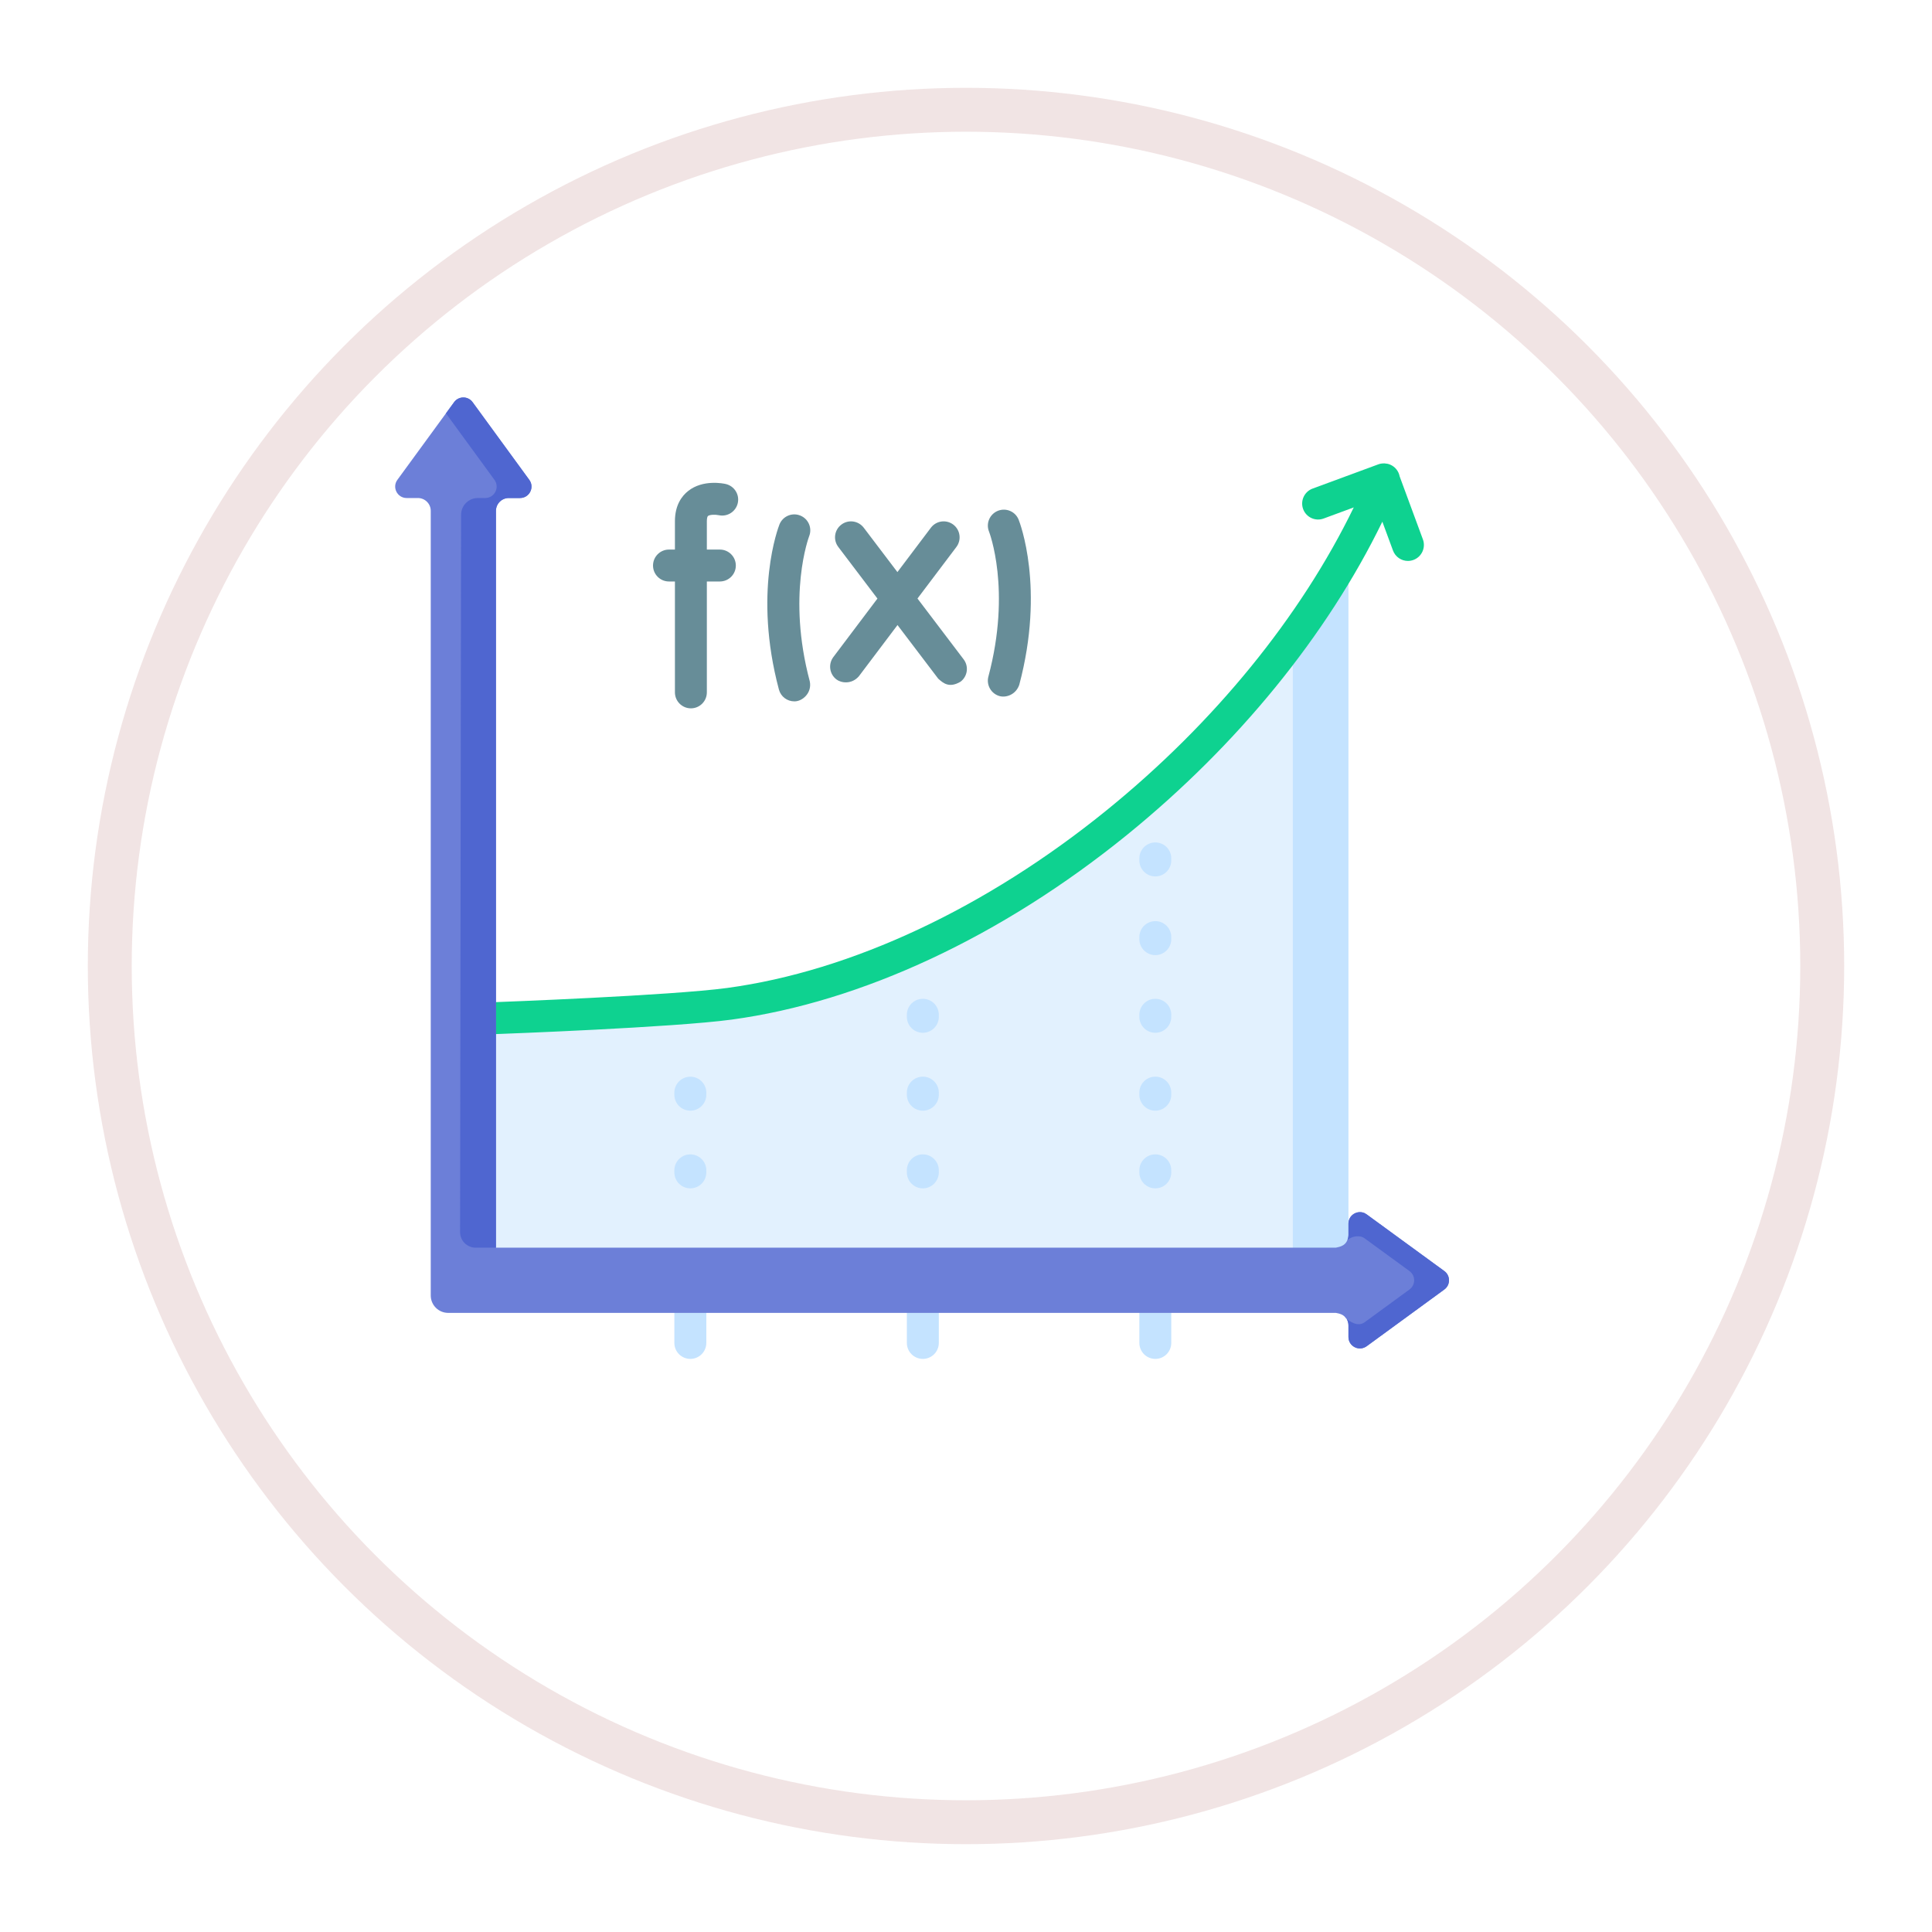 <svg width="44" height="44" viewBox="0 0 44 44" fill="none" xmlns="http://www.w3.org/2000/svg">
<g filter="url(#filter0_d)">
<circle cx="21" cy="20" r="20" fill="white"/>
<circle cx="21" cy="20" r="19.5" stroke="#F1E4E4"/>
</g>
<g clip-path="url(#clip0)">
<path d="M16.611 22.861C15.29 23.028 11.052 23.187 11.052 23.187V28.706H30.709V12.569H30.706C27.859 17.596 22.087 22.169 16.611 22.861Z" fill="#E2F1FE"/>
<path d="M30.706 12.569C30.333 13.226 29.91 13.87 29.443 14.495V28.706H30.709V12.569H30.706Z" fill="#C4E3FF"/>
<path d="M26.312 25.295C26.111 25.295 25.948 25.132 25.948 24.931V24.884C25.948 24.683 26.111 24.52 26.312 24.52C26.513 24.52 26.675 24.683 26.675 24.884V24.931C26.675 25.132 26.513 25.295 26.312 25.295Z" fill="#C4E3FF"/>
<path d="M26.675 26.653V26.7C26.675 26.901 26.513 27.064 26.312 27.064C26.111 27.064 25.948 26.901 25.948 26.7V26.653C25.948 26.452 26.111 26.29 26.312 26.29C26.513 26.29 26.675 26.452 26.675 26.653Z" fill="#C4E3FF"/>
<path d="M26.675 23.111V23.158C26.675 23.358 26.513 23.521 26.312 23.521C26.111 23.521 25.948 23.358 25.948 23.158V23.111C25.948 22.91 26.111 22.747 26.312 22.747C26.513 22.747 26.675 22.91 26.675 23.111Z" fill="#C4E3FF"/>
<path d="M26.312 21.752C26.111 21.752 25.948 21.589 25.948 21.389V21.342C25.948 21.141 26.111 20.978 26.312 20.978C26.513 20.978 26.675 21.141 26.675 21.342V21.389C26.675 21.589 26.513 21.752 26.312 21.752Z" fill="#C4E3FF"/>
<path d="M26.312 19.96C26.111 19.96 25.948 19.797 25.948 19.596V19.549C25.948 19.348 26.111 19.186 26.312 19.186C26.513 19.186 26.675 19.348 26.675 19.549V19.596C26.675 19.797 26.513 19.96 26.312 19.96Z" fill="#C4E3FF"/>
<path d="M21.017 25.295C20.816 25.295 20.653 25.132 20.653 24.931V24.884C20.653 24.683 20.816 24.52 21.017 24.52C21.218 24.52 21.381 24.683 21.381 24.884V24.931C21.381 25.132 21.218 25.295 21.017 25.295Z" fill="#C4E3FF"/>
<path d="M21.381 26.653V26.7C21.381 26.901 21.218 27.064 21.017 27.064C20.816 27.064 20.653 26.901 20.653 26.7V26.653C20.653 26.452 20.816 26.29 21.017 26.29C21.218 26.29 21.381 26.452 21.381 26.653Z" fill="#C4E3FF"/>
<path d="M21.381 23.111V23.158C21.381 23.358 21.218 23.521 21.017 23.521C20.816 23.521 20.653 23.358 20.653 23.158V23.111C20.653 22.91 20.816 22.747 21.017 22.747C21.218 22.747 21.381 22.91 21.381 23.111Z" fill="#C4E3FF"/>
<path d="M15.722 25.295C15.521 25.295 15.358 25.132 15.358 24.931V24.884C15.358 24.684 15.521 24.521 15.722 24.521C15.923 24.521 16.086 24.684 16.086 24.884V24.931C16.086 25.132 15.923 25.295 15.722 25.295Z" fill="#C4E3FF"/>
<path d="M16.086 26.654V26.7C16.086 26.901 15.923 27.064 15.722 27.064C15.521 27.064 15.358 26.901 15.358 26.7V26.654C15.358 26.453 15.521 26.29 15.722 26.29C15.923 26.29 16.086 26.453 16.086 26.654Z" fill="#C4E3FF"/>
<path d="M32.406 12.285L31.876 10.849C31.854 10.733 31.776 10.63 31.659 10.581C31.618 10.564 31.576 10.556 31.535 10.554C31.532 10.554 31.529 10.554 31.526 10.553C31.52 10.553 31.515 10.553 31.51 10.554C31.469 10.554 31.428 10.561 31.388 10.576L29.894 11.127C29.705 11.197 29.609 11.406 29.678 11.594C29.748 11.783 29.957 11.879 30.145 11.809L30.831 11.556C29.624 14.042 27.654 16.464 25.209 18.448C22.461 20.678 19.39 22.117 16.562 22.5C15.275 22.674 11.321 22.822 11.281 22.823C11.081 22.831 10.924 22.999 10.931 23.2C10.939 23.396 11.1 23.55 11.295 23.55C11.299 23.55 11.304 23.55 11.308 23.55C11.472 23.544 15.338 23.4 16.66 23.221C19.618 22.821 22.817 21.326 25.668 19.013C28.191 16.965 30.228 14.459 31.482 11.881L31.724 12.537C31.778 12.684 31.917 12.775 32.065 12.775C32.106 12.775 32.149 12.767 32.191 12.752C32.379 12.682 32.475 12.473 32.406 12.285Z" fill="#0ED290"/>
<path d="M15.722 30.948C15.521 30.948 15.358 30.785 15.358 30.584V29.064C15.358 28.863 15.521 28.701 15.722 28.701C15.923 28.701 16.086 28.863 16.086 29.064V30.584C16.086 30.785 15.923 30.948 15.722 30.948Z" fill="#C4E3FF"/>
<path d="M21.017 30.948C20.816 30.948 20.653 30.785 20.653 30.584V29.064C20.653 28.863 20.816 28.701 21.017 28.701C21.218 28.701 21.381 28.863 21.381 29.064V30.584C21.381 30.785 21.218 30.948 21.017 30.948Z" fill="#C4E3FF"/>
<path d="M26.312 30.948C26.111 30.948 25.948 30.785 25.948 30.584V29.064C25.948 28.863 26.111 28.701 26.312 28.701C26.513 28.701 26.675 28.863 26.675 29.064V30.584C26.675 30.785 26.513 30.948 26.312 30.948Z" fill="#C4E3FF"/>
<path d="M32.893 28.947L31.124 27.656C31.112 27.647 31.098 27.639 31.083 27.631C31.078 27.629 31.074 27.627 31.069 27.624C30.904 27.557 30.71 27.676 30.71 27.866V28.128C30.692 28.38 30.504 28.395 30.423 28.415H11.295V11.634C11.295 11.473 11.426 11.342 11.587 11.342H11.843C12.057 11.342 12.18 11.1 12.054 10.928L10.763 9.159C10.659 9.016 10.446 9.016 10.342 9.159L9.05 10.928C8.925 11.1 9.048 11.342 9.261 11.342H9.517C9.679 11.342 9.81 11.473 9.81 11.634V28.415V29.503V29.503C9.81 29.723 9.988 29.9 10.207 29.9H30.423C30.622 29.932 30.63 30.006 30.672 30.043C30.696 30.085 30.71 30.134 30.71 30.187V30.449C30.71 30.653 30.932 30.775 31.102 30.674C31.11 30.669 31.117 30.665 31.124 30.66L32.893 29.368C33.036 29.264 33.036 29.051 32.893 28.947Z" fill="#6C7FD8"/>
<path d="M32.893 29.368L31.124 30.66C31.117 30.665 31.11 30.669 31.102 30.674C30.932 30.775 30.71 30.653 30.71 30.449V30.187C30.71 30.135 30.696 30.086 30.672 30.043C30.777 30.116 30.87 30.166 30.964 30.157C31.003 30.154 31.043 30.139 31.079 30.113L32.099 29.368C32.242 29.264 32.242 29.051 32.099 28.947L31.079 28.203C31.043 28.176 31.003 28.162 30.964 28.158C30.867 28.15 30.787 28.166 30.688 28.239C30.702 28.205 30.71 28.168 30.71 28.128V27.866C30.71 27.676 30.904 27.557 31.069 27.625C31.074 27.627 31.078 27.629 31.083 27.631C31.098 27.639 31.112 27.647 31.124 27.656L32.893 28.947C33.036 29.051 33.036 29.264 32.893 29.368Z" fill="#4F66D0"/>
<path d="M12.054 10.928L10.763 9.159C10.659 9.016 10.446 9.016 10.342 9.159L10.156 9.414L11.261 10.928C11.386 11.1 11.263 11.342 11.05 11.342H10.883C10.672 11.342 10.501 11.513 10.501 11.724L10.478 28.059C10.477 28.256 10.637 28.415 10.834 28.415H11.295V11.634C11.295 11.473 11.426 11.342 11.587 11.342H11.843C12.057 11.342 12.18 11.1 12.054 10.928Z" fill="#4F66D0"/>
<path d="M20.895 13.631L21.781 12.457C21.902 12.296 21.87 12.068 21.71 11.947C21.549 11.826 21.321 11.858 21.2 12.019L20.438 13.029L19.671 12.018C19.549 11.858 19.321 11.826 19.161 11.948C19.001 12.069 18.97 12.297 19.092 12.457L19.983 13.632L18.979 14.964C18.858 15.125 18.89 15.353 19.05 15.474C19.152 15.553 19.392 15.595 19.56 15.402L20.44 14.235L21.367 15.456C21.482 15.56 21.619 15.677 21.876 15.525C22.036 15.404 22.068 15.176 21.946 15.016L20.895 13.631Z" fill="#678D98"/>
<path d="M16.529 11.023C16.477 11.011 16.008 10.914 15.671 11.183C15.534 11.291 15.371 11.499 15.371 11.87V12.516H15.235C15.035 12.516 14.872 12.679 14.872 12.88C14.872 13.08 15.035 13.243 15.235 13.243H15.371V15.768C15.371 15.969 15.534 16.132 15.735 16.132C15.936 16.132 16.098 15.969 16.098 15.768V13.243H16.394C16.595 13.243 16.758 13.08 16.758 12.88C16.758 12.679 16.595 12.516 16.394 12.516H16.098V11.87C16.098 11.802 16.111 11.762 16.123 11.752C16.162 11.72 16.287 11.716 16.369 11.733C16.564 11.776 16.757 11.654 16.802 11.459C16.847 11.264 16.725 11.069 16.529 11.023Z" fill="#678D98"/>
<path d="M18.225 11.741C18.039 11.666 17.827 11.757 17.752 11.943C17.728 12.006 17.15 13.493 17.739 15.703C17.782 15.866 17.929 15.973 18.09 15.973C18.276 15.977 18.498 15.777 18.442 15.516C17.92 13.559 18.421 12.232 18.428 12.212C18.502 12.026 18.411 11.815 18.225 11.741Z" fill="#678D98"/>
<path d="M23.199 11.836C23.125 11.649 22.913 11.559 22.727 11.633C22.54 11.708 22.449 11.919 22.524 12.106C22.529 12.119 23.038 13.429 22.51 15.408C22.458 15.602 22.574 15.802 22.768 15.854C22.916 15.893 23.136 15.82 23.213 15.596C23.802 13.386 23.224 11.898 23.199 11.836Z" fill="#678D98"/>
</g>
<defs>
<filter id="filter0_d" x="0" y="0" width="44" height="44" filterUnits="userSpaceOnUse" color-interpolation-filters="sRGB">
<feFlood flood-opacity="0" result="BackgroundImageFix"/>
<feColorMatrix in="SourceAlpha" type="matrix" values="0 0 0 0 0 0 0 0 0 0 0 0 0 0 0 0 0 0 127 0" result="hardAlpha"/>
<feOffset dx="1" dy="2"/>
<feGaussianBlur stdDeviation="1"/>
<feComposite in2="hardAlpha" operator="out"/>
<feColorMatrix type="matrix" values="0 0 0 0 0 0 0 0 0 0 0 0 0 0 0 0 0 0 0.35 0"/>
<feBlend mode="normal" in2="BackgroundImageFix" result="effect1_dropShadow"/>
<feBlend mode="normal" in="SourceGraphic" in2="effect1_dropShadow" result="shape"/>
</filter>
<clipPath id="clip0">
<rect width="24" height="24" fill="white" transform="translate(9 8)"/>
</clipPath>
</defs>
</svg>
